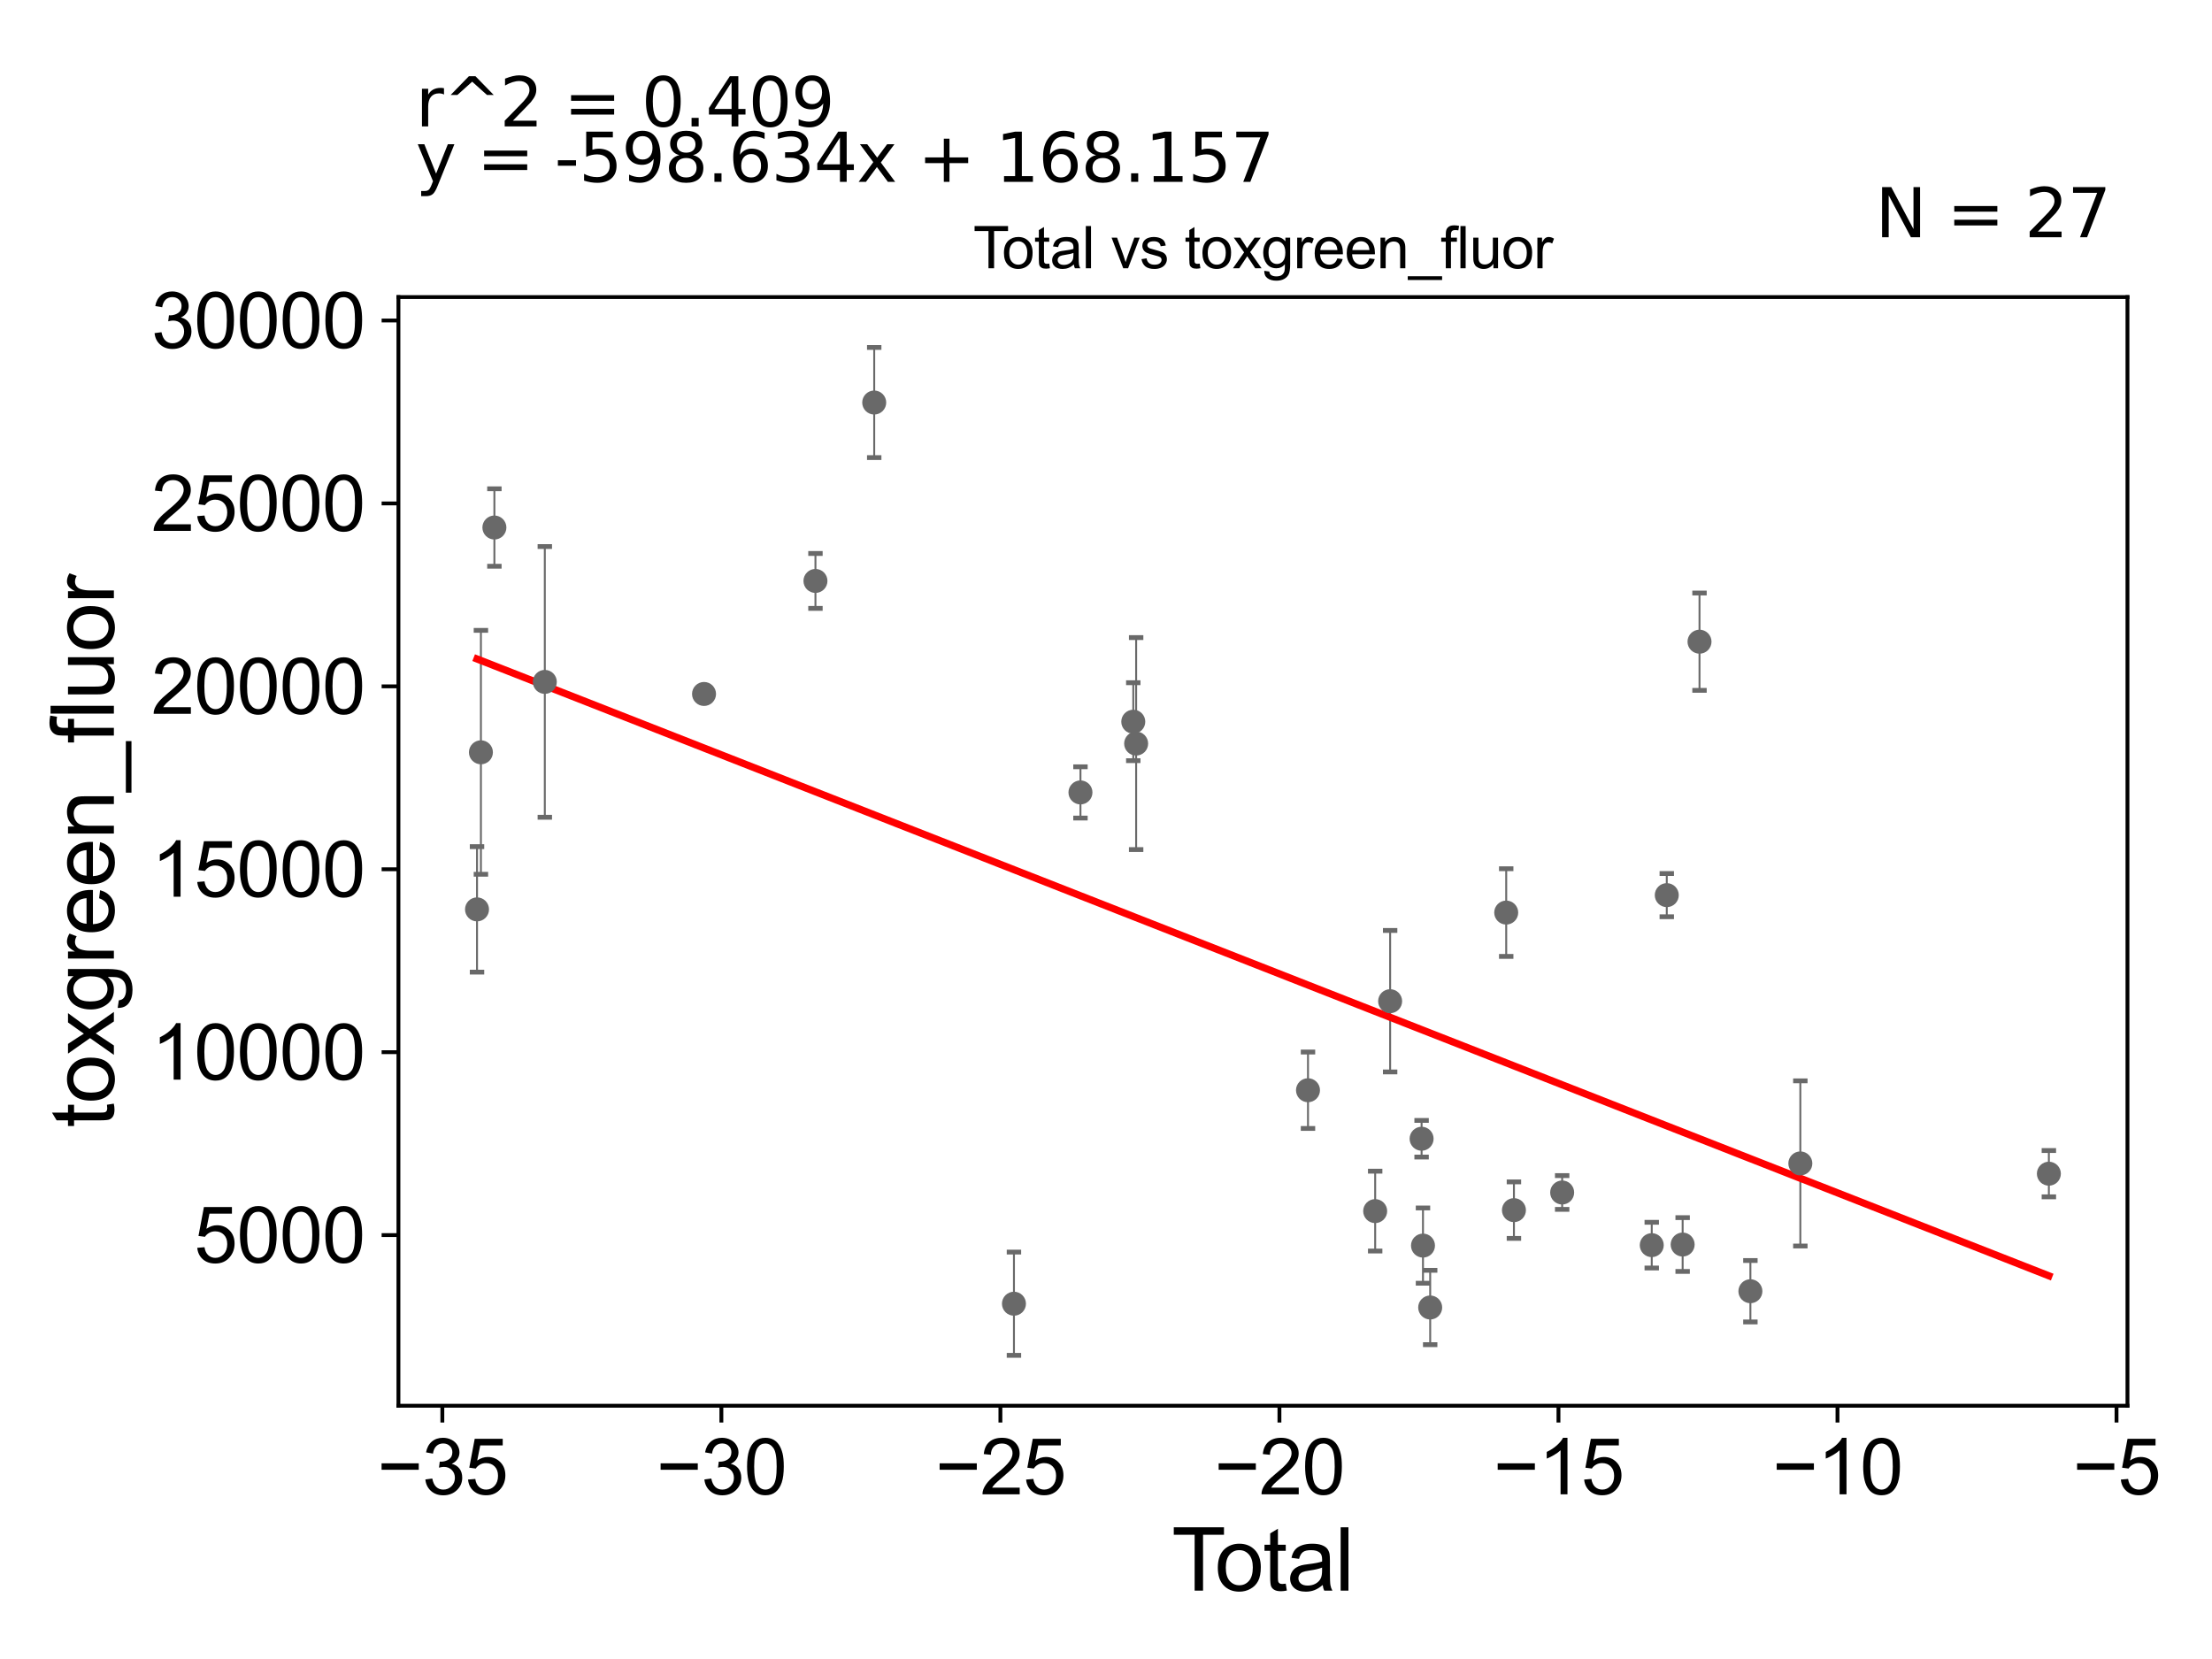 <?xml version="1.0" encoding="utf-8" standalone="no"?>
<!DOCTYPE svg PUBLIC "-//W3C//DTD SVG 1.1//EN"
  "http://www.w3.org/Graphics/SVG/1.1/DTD/svg11.dtd">
<svg xmlns:xlink="http://www.w3.org/1999/xlink" width="460.8pt" height="345.6pt" viewBox="0 0 460.8 345.6" xmlns="http://www.w3.org/2000/svg" version="1.1">
 <defs>
  <style type="text/css">*{stroke-linejoin: round; stroke-linecap: butt}</style>
 </defs>
 <g id="figure_1">
  <g id="patch_1">
   <path d="M 0 345.6 
L 460.8 345.6 
L 460.8 0 
L 0 0 
z
" style="fill: #ffffff"/>
  </g>
  <g id="axes_1">
   <g id="patch_2">
    <path d="M 83 292.84 
L 443.189 292.84 
L 443.189 61.886 
L 83 61.886 
z
" style="fill: #ffffff"/>
   </g>
   <g id="PathCollection_1">
    <defs>
     <path id="mbbb502f248" d="M 0 1.118 
C 0.297 1.118 0.581 1 0.791 0.791 
C 1 0.581 1.118 0.297 1.118 0 
C 1.118 -0.297 1 -0.581 0.791 -0.791 
C 0.581 -1 0.297 -1.118 0 -1.118 
C -0.297 -1.118 -0.581 -1 -0.791 -0.791 
C -1 -0.581 -1.118 -0.297 -1.118 0 
C -1.118 0.297 -1 0.581 -0.791 0.791 
C -0.581 1 -0.297 1.118 0 1.118 
z
" style="stroke: #696969"/>
    </defs>
    <g clip-path="url(#p0043f4b4d9)">
     <use xlink:href="#mbbb502f248" x="99.372" y="189.441" style="fill: #696969; stroke: #696969"/>
     <use xlink:href="#mbbb502f248" x="364.639" y="268.986" style="fill: #696969; stroke: #696969"/>
     <use xlink:href="#mbbb502f248" x="354.039" y="133.675" style="fill: #696969; stroke: #696969"/>
     <use xlink:href="#mbbb502f248" x="350.526" y="259.261" style="fill: #696969; stroke: #696969"/>
     <use xlink:href="#mbbb502f248" x="347.22" y="186.474" style="fill: #696969; stroke: #696969"/>
     <use xlink:href="#mbbb502f248" x="344.09" y="259.387" style="fill: #696969; stroke: #696969"/>
     <use xlink:href="#mbbb502f248" x="325.427" y="248.419" style="fill: #696969; stroke: #696969"/>
     <use xlink:href="#mbbb502f248" x="315.38" y="252.095" style="fill: #696969; stroke: #696969"/>
     <use xlink:href="#mbbb502f248" x="313.772" y="190.106" style="fill: #696969; stroke: #696969"/>
     <use xlink:href="#mbbb502f248" x="297.933" y="272.374" style="fill: #696969; stroke: #696969"/>
     <use xlink:href="#mbbb502f248" x="296.433" y="259.479" style="fill: #696969; stroke: #696969"/>
     <use xlink:href="#mbbb502f248" x="296.145" y="237.22" style="fill: #696969; stroke: #696969"/>
     <use xlink:href="#mbbb502f248" x="375.044" y="242.365" style="fill: #696969; stroke: #696969"/>
     <use xlink:href="#mbbb502f248" x="289.59" y="208.568" style="fill: #696969; stroke: #696969"/>
     <use xlink:href="#mbbb502f248" x="272.479" y="227.116" style="fill: #696969; stroke: #696969"/>
     <use xlink:href="#mbbb502f248" x="236.679" y="154.901" style="fill: #696969; stroke: #696969"/>
     <use xlink:href="#mbbb502f248" x="236.082" y="150.342" style="fill: #696969; stroke: #696969"/>
     <use xlink:href="#mbbb502f248" x="225.08" y="165.076" style="fill: #696969; stroke: #696969"/>
     <use xlink:href="#mbbb502f248" x="211.225" y="271.587" style="fill: #696969; stroke: #696969"/>
     <use xlink:href="#mbbb502f248" x="182.115" y="83.855" style="fill: #696969; stroke: #696969"/>
     <use xlink:href="#mbbb502f248" x="169.874" y="121.019" style="fill: #696969; stroke: #696969"/>
     <use xlink:href="#mbbb502f248" x="146.663" y="144.565" style="fill: #696969; stroke: #696969"/>
     <use xlink:href="#mbbb502f248" x="113.495" y="142.051" style="fill: #696969; stroke: #696969"/>
     <use xlink:href="#mbbb502f248" x="102.991" y="109.891" style="fill: #696969; stroke: #696969"/>
     <use xlink:href="#mbbb502f248" x="100.184" y="156.718" style="fill: #696969; stroke: #696969"/>
     <use xlink:href="#mbbb502f248" x="286.474" y="252.296" style="fill: #696969; stroke: #696969"/>
     <use xlink:href="#mbbb502f248" x="426.817" y="244.501" style="fill: #696969; stroke: #696969"/>
    </g>
   </g>
   <g id="matplotlib.axis_1">
    <g id="xtick_1">
     <g id="line2d_1">
      <defs>
       <path id="mc661859557" d="M 0 0 
L 0 3.5 
" style="stroke: #000000; stroke-width: 0.8"/>
      </defs>
      <g>
       <use xlink:href="#mc661859557" x="92.148" y="292.84" style="stroke: #000000; stroke-width: 0.8"/>
      </g>
     </g>
     <g id="text_1">
      <!-- −35 -->
      <g transform="translate(78.578 311.293)scale(0.16 -0.16)">
       <defs>
        <path id="ArialMT-2212" d="M 3381 1997 
L 356 1997 
L 356 2522 
L 3381 2522 
L 3381 1997 
z
" transform="scale(0.016)"/>
        <path id="ArialMT-33" d="M 269 1209 
L 831 1284 
Q 928 806 1161 595 
Q 1394 384 1728 384 
Q 2125 384 2398 659 
Q 2672 934 2672 1341 
Q 2672 1728 2419 1979 
Q 2166 2231 1775 2231 
Q 1616 2231 1378 2169 
L 1441 2663 
Q 1497 2656 1531 2656 
Q 1891 2656 2178 2843 
Q 2466 3031 2466 3422 
Q 2466 3731 2256 3934 
Q 2047 4138 1716 4138 
Q 1388 4138 1169 3931 
Q 950 3725 888 3313 
L 325 3413 
Q 428 3978 793 4289 
Q 1159 4600 1703 4600 
Q 2078 4600 2393 4439 
Q 2709 4278 2876 4000 
Q 3044 3722 3044 3409 
Q 3044 3113 2884 2869 
Q 2725 2625 2413 2481 
Q 2819 2388 3044 2092 
Q 3269 1797 3269 1353 
Q 3269 753 2831 336 
Q 2394 -81 1725 -81 
Q 1122 -81 723 278 
Q 325 638 269 1209 
z
" transform="scale(0.016)"/>
        <path id="ArialMT-35" d="M 266 1200 
L 856 1250 
Q 922 819 1161 601 
Q 1400 384 1738 384 
Q 2144 384 2425 690 
Q 2706 997 2706 1503 
Q 2706 1984 2436 2262 
Q 2166 2541 1728 2541 
Q 1456 2541 1237 2417 
Q 1019 2294 894 2097 
L 366 2166 
L 809 4519 
L 3088 4519 
L 3088 3981 
L 1259 3981 
L 1013 2750 
Q 1425 3038 1878 3038 
Q 2478 3038 2890 2622 
Q 3303 2206 3303 1553 
Q 3303 931 2941 478 
Q 2500 -78 1738 -78 
Q 1113 -78 717 272 
Q 322 622 266 1200 
z
" transform="scale(0.016)"/>
       </defs>
       <use xlink:href="#ArialMT-2212"/>
       <use xlink:href="#ArialMT-33" x="58.398"/>
       <use xlink:href="#ArialMT-35" x="114.014"/>
      </g>
     </g>
    </g>
    <g id="xtick_2">
     <g id="line2d_2">
      <g>
       <use xlink:href="#mc661859557" x="150.275" y="292.84" style="stroke: #000000; stroke-width: 0.8"/>
      </g>
     </g>
     <g id="text_2">
      <!-- −30 -->
      <g transform="translate(136.705 311.293)scale(0.16 -0.16)">
       <defs>
        <path id="ArialMT-30" d="M 266 2259 
Q 266 3072 433 3567 
Q 600 4063 929 4331 
Q 1259 4600 1759 4600 
Q 2128 4600 2406 4451 
Q 2684 4303 2865 4023 
Q 3047 3744 3150 3342 
Q 3253 2941 3253 2259 
Q 3253 1453 3087 958 
Q 2922 463 2592 192 
Q 2263 -78 1759 -78 
Q 1097 -78 719 397 
Q 266 969 266 2259 
z
M 844 2259 
Q 844 1131 1108 757 
Q 1372 384 1759 384 
Q 2147 384 2411 759 
Q 2675 1134 2675 2259 
Q 2675 3391 2411 3762 
Q 2147 4134 1753 4134 
Q 1366 4134 1134 3806 
Q 844 3388 844 2259 
z
" transform="scale(0.016)"/>
       </defs>
       <use xlink:href="#ArialMT-2212"/>
       <use xlink:href="#ArialMT-33" x="58.398"/>
       <use xlink:href="#ArialMT-30" x="114.014"/>
      </g>
     </g>
    </g>
    <g id="xtick_3">
     <g id="line2d_3">
      <g>
       <use xlink:href="#mc661859557" x="208.402" y="292.84" style="stroke: #000000; stroke-width: 0.8"/>
      </g>
     </g>
     <g id="text_3">
      <!-- −25 -->
      <g transform="translate(194.832 311.293)scale(0.16 -0.16)">
       <defs>
        <path id="ArialMT-32" d="M 3222 541 
L 3222 0 
L 194 0 
Q 188 203 259 391 
Q 375 700 629 1000 
Q 884 1300 1366 1694 
Q 2113 2306 2375 2664 
Q 2638 3022 2638 3341 
Q 2638 3675 2398 3904 
Q 2159 4134 1775 4134 
Q 1369 4134 1125 3890 
Q 881 3647 878 3216 
L 300 3275 
Q 359 3922 746 4261 
Q 1134 4600 1788 4600 
Q 2447 4600 2831 4234 
Q 3216 3869 3216 3328 
Q 3216 3053 3103 2787 
Q 2991 2522 2730 2228 
Q 2469 1934 1863 1422 
Q 1356 997 1212 845 
Q 1069 694 975 541 
L 3222 541 
z
" transform="scale(0.016)"/>
       </defs>
       <use xlink:href="#ArialMT-2212"/>
       <use xlink:href="#ArialMT-32" x="58.398"/>
       <use xlink:href="#ArialMT-35" x="114.014"/>
      </g>
     </g>
    </g>
    <g id="xtick_4">
     <g id="line2d_4">
      <g>
       <use xlink:href="#mc661859557" x="266.529" y="292.84" style="stroke: #000000; stroke-width: 0.8"/>
      </g>
     </g>
     <g id="text_4">
      <!-- −20 -->
      <g transform="translate(252.959 311.293)scale(0.16 -0.16)">
       <use xlink:href="#ArialMT-2212"/>
       <use xlink:href="#ArialMT-32" x="58.398"/>
       <use xlink:href="#ArialMT-30" x="114.014"/>
      </g>
     </g>
    </g>
    <g id="xtick_5">
     <g id="line2d_5">
      <g>
       <use xlink:href="#mc661859557" x="324.656" y="292.84" style="stroke: #000000; stroke-width: 0.8"/>
      </g>
     </g>
     <g id="text_5">
      <!-- −15 -->
      <g transform="translate(311.086 311.293)scale(0.16 -0.16)">
       <defs>
        <path id="ArialMT-31" d="M 2384 0 
L 1822 0 
L 1822 3584 
Q 1619 3391 1289 3197 
Q 959 3003 697 2906 
L 697 3450 
Q 1169 3672 1522 3987 
Q 1875 4303 2022 4600 
L 2384 4600 
L 2384 0 
z
" transform="scale(0.016)"/>
       </defs>
       <use xlink:href="#ArialMT-2212"/>
       <use xlink:href="#ArialMT-31" x="58.398"/>
       <use xlink:href="#ArialMT-35" x="114.014"/>
      </g>
     </g>
    </g>
    <g id="xtick_6">
     <g id="line2d_6">
      <g>
       <use xlink:href="#mc661859557" x="382.783" y="292.84" style="stroke: #000000; stroke-width: 0.8"/>
      </g>
     </g>
     <g id="text_6">
      <!-- −10 -->
      <g transform="translate(369.213 311.293)scale(0.16 -0.16)">
       <use xlink:href="#ArialMT-2212"/>
       <use xlink:href="#ArialMT-31" x="58.398"/>
       <use xlink:href="#ArialMT-30" x="114.014"/>
      </g>
     </g>
    </g>
    <g id="xtick_7">
     <g id="line2d_7">
      <g>
       <use xlink:href="#mc661859557" x="440.91" y="292.84" style="stroke: #000000; stroke-width: 0.8"/>
      </g>
     </g>
     <g id="text_7">
      <!-- −5 -->
      <g transform="translate(431.789 311.293)scale(0.16 -0.16)">
       <use xlink:href="#ArialMT-2212"/>
       <use xlink:href="#ArialMT-35" x="58.398"/>
      </g>
     </g>
    </g>
    <g id="text_8">
     <!-- Total -->
     <g transform="translate(244.089 331.357)scale(0.18 -0.18)">
      <defs>
       <path id="ArialMT-54" d="M 1659 0 
L 1659 4041 
L 150 4041 
L 150 4581 
L 3781 4581 
L 3781 4041 
L 2266 4041 
L 2266 0 
L 1659 0 
z
" transform="scale(0.016)"/>
       <path id="ArialMT-6f" d="M 213 1659 
Q 213 2581 725 3025 
Q 1153 3394 1769 3394 
Q 2453 3394 2887 2945 
Q 3322 2497 3322 1706 
Q 3322 1066 3130 698 
Q 2938 331 2570 128 
Q 2203 -75 1769 -75 
Q 1072 -75 642 372 
Q 213 819 213 1659 
z
M 791 1659 
Q 791 1022 1069 705 
Q 1347 388 1769 388 
Q 2188 388 2466 706 
Q 2744 1025 2744 1678 
Q 2744 2294 2464 2611 
Q 2184 2928 1769 2928 
Q 1347 2928 1069 2612 
Q 791 2297 791 1659 
z
" transform="scale(0.016)"/>
       <path id="ArialMT-74" d="M 1650 503 
L 1731 6 
Q 1494 -44 1306 -44 
Q 1000 -44 831 53 
Q 663 150 594 308 
Q 525 466 525 972 
L 525 2881 
L 113 2881 
L 113 3319 
L 525 3319 
L 525 4141 
L 1084 4478 
L 1084 3319 
L 1650 3319 
L 1650 2881 
L 1084 2881 
L 1084 941 
Q 1084 700 1114 631 
Q 1144 563 1211 522 
Q 1278 481 1403 481 
Q 1497 481 1650 503 
z
" transform="scale(0.016)"/>
       <path id="ArialMT-61" d="M 2588 409 
Q 2275 144 1986 34 
Q 1697 -75 1366 -75 
Q 819 -75 525 192 
Q 231 459 231 875 
Q 231 1119 342 1320 
Q 453 1522 633 1644 
Q 813 1766 1038 1828 
Q 1203 1872 1538 1913 
Q 2219 1994 2541 2106 
Q 2544 2222 2544 2253 
Q 2544 2597 2384 2738 
Q 2169 2928 1744 2928 
Q 1347 2928 1158 2789 
Q 969 2650 878 2297 
L 328 2372 
Q 403 2725 575 2942 
Q 747 3159 1072 3276 
Q 1397 3394 1825 3394 
Q 2250 3394 2515 3294 
Q 2781 3194 2906 3042 
Q 3031 2891 3081 2659 
Q 3109 2516 3109 2141 
L 3109 1391 
Q 3109 606 3145 398 
Q 3181 191 3288 0 
L 2700 0 
Q 2613 175 2588 409 
z
M 2541 1666 
Q 2234 1541 1622 1453 
Q 1275 1403 1131 1340 
Q 988 1278 909 1158 
Q 831 1038 831 891 
Q 831 666 1001 516 
Q 1172 366 1500 366 
Q 1825 366 2078 508 
Q 2331 650 2450 897 
Q 2541 1088 2541 1459 
L 2541 1666 
z
" transform="scale(0.016)"/>
       <path id="ArialMT-6c" d="M 409 0 
L 409 4581 
L 972 4581 
L 972 0 
L 409 0 
z
" transform="scale(0.016)"/>
      </defs>
      <use xlink:href="#ArialMT-54"/>
      <use xlink:href="#ArialMT-6f" x="49.959"/>
      <use xlink:href="#ArialMT-74" x="105.574"/>
      <use xlink:href="#ArialMT-61" x="133.357"/>
      <use xlink:href="#ArialMT-6c" x="188.973"/>
     </g>
    </g>
   </g>
   <g id="matplotlib.axis_2">
    <g id="ytick_1">
     <g id="line2d_8">
      <defs>
       <path id="mac71f8fcde" d="M 0 0 
L -3.5 0 
" style="stroke: #000000; stroke-width: 0.8"/>
      </defs>
      <g>
       <use xlink:href="#mac71f8fcde" x="83" y="257.291" style="stroke: #000000; stroke-width: 0.8"/>
      </g>
     </g>
     <g id="text_9">
      <!-- 5000 -->
      <g transform="translate(40.41 263.017)scale(0.16 -0.16)">
       <use xlink:href="#ArialMT-35"/>
       <use xlink:href="#ArialMT-30" x="55.615"/>
       <use xlink:href="#ArialMT-30" x="111.23"/>
       <use xlink:href="#ArialMT-30" x="166.846"/>
      </g>
     </g>
    </g>
    <g id="ytick_2">
     <g id="line2d_9">
      <g>
       <use xlink:href="#mac71f8fcde" x="83" y="219.186" style="stroke: #000000; stroke-width: 0.8"/>
      </g>
     </g>
     <g id="text_10">
      <!-- 10000 -->
      <g transform="translate(31.512 224.912)scale(0.16 -0.16)">
       <use xlink:href="#ArialMT-31"/>
       <use xlink:href="#ArialMT-30" x="55.615"/>
       <use xlink:href="#ArialMT-30" x="111.23"/>
       <use xlink:href="#ArialMT-30" x="166.846"/>
       <use xlink:href="#ArialMT-30" x="222.461"/>
      </g>
     </g>
    </g>
    <g id="ytick_3">
     <g id="line2d_10">
      <g>
       <use xlink:href="#mac71f8fcde" x="83" y="181.08" style="stroke: #000000; stroke-width: 0.8"/>
      </g>
     </g>
     <g id="text_11">
      <!-- 15000 -->
      <g transform="translate(31.512 186.807)scale(0.16 -0.16)">
       <use xlink:href="#ArialMT-31"/>
       <use xlink:href="#ArialMT-35" x="55.615"/>
       <use xlink:href="#ArialMT-30" x="111.23"/>
       <use xlink:href="#ArialMT-30" x="166.846"/>
       <use xlink:href="#ArialMT-30" x="222.461"/>
      </g>
     </g>
    </g>
    <g id="ytick_4">
     <g id="line2d_11">
      <g>
       <use xlink:href="#mac71f8fcde" x="83" y="142.975" style="stroke: #000000; stroke-width: 0.8"/>
      </g>
     </g>
     <g id="text_12">
      <!-- 20000 -->
      <g transform="translate(31.512 148.701)scale(0.16 -0.16)">
       <use xlink:href="#ArialMT-32"/>
       <use xlink:href="#ArialMT-30" x="55.615"/>
       <use xlink:href="#ArialMT-30" x="111.23"/>
       <use xlink:href="#ArialMT-30" x="166.846"/>
       <use xlink:href="#ArialMT-30" x="222.461"/>
      </g>
     </g>
    </g>
    <g id="ytick_5">
     <g id="line2d_12">
      <g>
       <use xlink:href="#mac71f8fcde" x="83" y="104.87" style="stroke: #000000; stroke-width: 0.8"/>
      </g>
     </g>
     <g id="text_13">
      <!-- 25000 -->
      <g transform="translate(31.512 110.596)scale(0.16 -0.16)">
       <use xlink:href="#ArialMT-32"/>
       <use xlink:href="#ArialMT-35" x="55.615"/>
       <use xlink:href="#ArialMT-30" x="111.23"/>
       <use xlink:href="#ArialMT-30" x="166.846"/>
       <use xlink:href="#ArialMT-30" x="222.461"/>
      </g>
     </g>
    </g>
    <g id="ytick_6">
     <g id="line2d_13">
      <g>
       <use xlink:href="#mac71f8fcde" x="83" y="66.765" style="stroke: #000000; stroke-width: 0.8"/>
      </g>
     </g>
     <g id="text_14">
      <!-- 30000 -->
      <g transform="translate(31.512 72.491)scale(0.16 -0.16)">
       <use xlink:href="#ArialMT-33"/>
       <use xlink:href="#ArialMT-30" x="55.615"/>
       <use xlink:href="#ArialMT-30" x="111.23"/>
       <use xlink:href="#ArialMT-30" x="166.846"/>
       <use xlink:href="#ArialMT-30" x="222.461"/>
      </g>
     </g>
    </g>
    <g id="text_15">
     <!-- toxgreen_fluor -->
     <g transform="translate(23.724 234.895)rotate(-90)scale(0.18 -0.18)">
      <defs>
       <path id="ArialMT-78" d="M 47 0 
L 1259 1725 
L 138 3319 
L 841 3319 
L 1350 2541 
Q 1494 2319 1581 2169 
Q 1719 2375 1834 2534 
L 2394 3319 
L 3066 3319 
L 1919 1756 
L 3153 0 
L 2463 0 
L 1781 1031 
L 1600 1309 
L 728 0 
L 47 0 
z
" transform="scale(0.016)"/>
       <path id="ArialMT-67" d="M 319 -275 
L 866 -356 
Q 900 -609 1056 -725 
Q 1266 -881 1628 -881 
Q 2019 -881 2231 -725 
Q 2444 -569 2519 -288 
Q 2563 -116 2559 434 
Q 2191 0 1641 0 
Q 956 0 581 494 
Q 206 988 206 1678 
Q 206 2153 378 2554 
Q 550 2956 876 3175 
Q 1203 3394 1644 3394 
Q 2231 3394 2613 2919 
L 2613 3319 
L 3131 3319 
L 3131 450 
Q 3131 -325 2973 -648 
Q 2816 -972 2473 -1159 
Q 2131 -1347 1631 -1347 
Q 1038 -1347 672 -1080 
Q 306 -813 319 -275 
z
M 784 1719 
Q 784 1066 1043 766 
Q 1303 466 1694 466 
Q 2081 466 2343 764 
Q 2606 1063 2606 1700 
Q 2606 2309 2336 2618 
Q 2066 2928 1684 2928 
Q 1309 2928 1046 2623 
Q 784 2319 784 1719 
z
" transform="scale(0.016)"/>
       <path id="ArialMT-72" d="M 416 0 
L 416 3319 
L 922 3319 
L 922 2816 
Q 1116 3169 1280 3281 
Q 1444 3394 1641 3394 
Q 1925 3394 2219 3213 
L 2025 2691 
Q 1819 2813 1613 2813 
Q 1428 2813 1281 2702 
Q 1134 2591 1072 2394 
Q 978 2094 978 1738 
L 978 0 
L 416 0 
z
" transform="scale(0.016)"/>
       <path id="ArialMT-65" d="M 2694 1069 
L 3275 997 
Q 3138 488 2766 206 
Q 2394 -75 1816 -75 
Q 1088 -75 661 373 
Q 234 822 234 1631 
Q 234 2469 665 2931 
Q 1097 3394 1784 3394 
Q 2450 3394 2872 2941 
Q 3294 2488 3294 1666 
Q 3294 1616 3291 1516 
L 816 1516 
Q 847 969 1125 678 
Q 1403 388 1819 388 
Q 2128 388 2347 550 
Q 2566 713 2694 1069 
z
M 847 1978 
L 2700 1978 
Q 2663 2397 2488 2606 
Q 2219 2931 1791 2931 
Q 1403 2931 1139 2672 
Q 875 2413 847 1978 
z
" transform="scale(0.016)"/>
       <path id="ArialMT-6e" d="M 422 0 
L 422 3319 
L 928 3319 
L 928 2847 
Q 1294 3394 1984 3394 
Q 2284 3394 2536 3286 
Q 2788 3178 2913 3003 
Q 3038 2828 3088 2588 
Q 3119 2431 3119 2041 
L 3119 0 
L 2556 0 
L 2556 2019 
Q 2556 2363 2490 2533 
Q 2425 2703 2258 2804 
Q 2091 2906 1866 2906 
Q 1506 2906 1245 2678 
Q 984 2450 984 1813 
L 984 0 
L 422 0 
z
" transform="scale(0.016)"/>
       <path id="ArialMT-5f" d="M -97 -1272 
L -97 -866 
L 3631 -866 
L 3631 -1272 
L -97 -1272 
z
" transform="scale(0.016)"/>
       <path id="ArialMT-66" d="M 556 0 
L 556 2881 
L 59 2881 
L 59 3319 
L 556 3319 
L 556 3672 
Q 556 4006 616 4169 
Q 697 4388 901 4523 
Q 1106 4659 1475 4659 
Q 1713 4659 2000 4603 
L 1916 4113 
Q 1741 4144 1584 4144 
Q 1328 4144 1222 4034 
Q 1116 3925 1116 3625 
L 1116 3319 
L 1763 3319 
L 1763 2881 
L 1116 2881 
L 1116 0 
L 556 0 
z
" transform="scale(0.016)"/>
       <path id="ArialMT-75" d="M 2597 0 
L 2597 488 
Q 2209 -75 1544 -75 
Q 1250 -75 995 37 
Q 741 150 617 320 
Q 494 491 444 738 
Q 409 903 409 1263 
L 409 3319 
L 972 3319 
L 972 1478 
Q 972 1038 1006 884 
Q 1059 663 1231 536 
Q 1403 409 1656 409 
Q 1909 409 2131 539 
Q 2353 669 2445 892 
Q 2538 1116 2538 1541 
L 2538 3319 
L 3100 3319 
L 3100 0 
L 2597 0 
z
" transform="scale(0.016)"/>
      </defs>
      <use xlink:href="#ArialMT-74"/>
      <use xlink:href="#ArialMT-6f" x="27.783"/>
      <use xlink:href="#ArialMT-78" x="83.398"/>
      <use xlink:href="#ArialMT-67" x="133.398"/>
      <use xlink:href="#ArialMT-72" x="189.014"/>
      <use xlink:href="#ArialMT-65" x="222.314"/>
      <use xlink:href="#ArialMT-65" x="277.93"/>
      <use xlink:href="#ArialMT-6e" x="333.545"/>
      <use xlink:href="#ArialMT-5f" x="389.16"/>
      <use xlink:href="#ArialMT-66" x="444.775"/>
      <use xlink:href="#ArialMT-6c" x="472.559"/>
      <use xlink:href="#ArialMT-75" x="494.775"/>
      <use xlink:href="#ArialMT-6f" x="550.391"/>
      <use xlink:href="#ArialMT-72" x="606.006"/>
     </g>
    </g>
   </g>
   <g id="LineCollection_1">
    <path d="M 99.372 202.511 
L 99.372 176.371 
" clip-path="url(#p0043f4b4d9)" style="fill: none; stroke: #696969; stroke-width: 0.4"/>
    <path d="M 364.639 275.386 
L 364.639 262.586 
" clip-path="url(#p0043f4b4d9)" style="fill: none; stroke: #696969; stroke-width: 0.4"/>
    <path d="M 354.039 143.816 
L 354.039 123.534 
" clip-path="url(#p0043f4b4d9)" style="fill: none; stroke: #696969; stroke-width: 0.4"/>
    <path d="M 350.526 264.866 
L 350.526 253.656 
" clip-path="url(#p0043f4b4d9)" style="fill: none; stroke: #696969; stroke-width: 0.4"/>
    <path d="M 347.22 190.973 
L 347.22 181.975 
" clip-path="url(#p0043f4b4d9)" style="fill: none; stroke: #696969; stroke-width: 0.4"/>
    <path d="M 344.09 264.148 
L 344.09 254.626 
" clip-path="url(#p0043f4b4d9)" style="fill: none; stroke: #696969; stroke-width: 0.4"/>
    <path d="M 325.427 251.939 
L 325.427 244.899 
" clip-path="url(#p0043f4b4d9)" style="fill: none; stroke: #696969; stroke-width: 0.4"/>
    <path d="M 315.38 257.981 
L 315.38 246.209 
" clip-path="url(#p0043f4b4d9)" style="fill: none; stroke: #696969; stroke-width: 0.4"/>
    <path d="M 313.772 199.239 
L 313.772 180.974 
" clip-path="url(#p0043f4b4d9)" style="fill: none; stroke: #696969; stroke-width: 0.4"/>
    <path d="M 297.933 280.118 
L 297.933 264.63 
" clip-path="url(#p0043f4b4d9)" style="fill: none; stroke: #696969; stroke-width: 0.4"/>
    <path d="M 296.433 267.32 
L 296.433 251.638 
" clip-path="url(#p0043f4b4d9)" style="fill: none; stroke: #696969; stroke-width: 0.4"/>
    <path d="M 296.145 241.037 
L 296.145 233.404 
" clip-path="url(#p0043f4b4d9)" style="fill: none; stroke: #696969; stroke-width: 0.4"/>
    <path d="M 375.044 259.566 
L 375.044 225.163 
" clip-path="url(#p0043f4b4d9)" style="fill: none; stroke: #696969; stroke-width: 0.4"/>
    <path d="M 289.59 223.305 
L 289.59 193.832 
" clip-path="url(#p0043f4b4d9)" style="fill: none; stroke: #696969; stroke-width: 0.4"/>
    <path d="M 272.479 235.074 
L 272.479 219.158 
" clip-path="url(#p0043f4b4d9)" style="fill: none; stroke: #696969; stroke-width: 0.4"/>
    <path d="M 236.679 176.983 
L 236.679 132.819 
" clip-path="url(#p0043f4b4d9)" style="fill: none; stroke: #696969; stroke-width: 0.4"/>
    <path d="M 236.082 158.463 
L 236.082 142.221 
" clip-path="url(#p0043f4b4d9)" style="fill: none; stroke: #696969; stroke-width: 0.4"/>
    <path d="M 225.08 170.414 
L 225.08 159.737 
" clip-path="url(#p0043f4b4d9)" style="fill: none; stroke: #696969; stroke-width: 0.4"/>
    <path d="M 211.225 282.342 
L 211.225 260.833 
" clip-path="url(#p0043f4b4d9)" style="fill: none; stroke: #696969; stroke-width: 0.4"/>
    <path d="M 182.115 95.327 
L 182.115 72.384 
" clip-path="url(#p0043f4b4d9)" style="fill: none; stroke: #696969; stroke-width: 0.4"/>
    <path d="M 169.874 126.737 
L 169.874 115.3 
" clip-path="url(#p0043f4b4d9)" style="fill: none; stroke: #696969; stroke-width: 0.4"/>
    <path d="M 146.663 145.085 
L 146.663 144.044 
" clip-path="url(#p0043f4b4d9)" style="fill: none; stroke: #696969; stroke-width: 0.4"/>
    <path d="M 113.495 170.25 
L 113.495 113.851 
" clip-path="url(#p0043f4b4d9)" style="fill: none; stroke: #696969; stroke-width: 0.4"/>
    <path d="M 102.991 117.959 
L 102.991 101.823 
" clip-path="url(#p0043f4b4d9)" style="fill: none; stroke: #696969; stroke-width: 0.4"/>
    <path d="M 100.184 182.123 
L 100.184 131.313 
" clip-path="url(#p0043f4b4d9)" style="fill: none; stroke: #696969; stroke-width: 0.4"/>
    <path d="M 286.474 260.611 
L 286.474 243.98 
" clip-path="url(#p0043f4b4d9)" style="fill: none; stroke: #696969; stroke-width: 0.4"/>
    <path d="M 426.817 249.323 
L 426.817 239.679 
" clip-path="url(#p0043f4b4d9)" style="fill: none; stroke: #696969; stroke-width: 0.4"/>
   </g>
   <g id="line2d_14">
    <defs>
     <path id="mf32f5ebf5d" d="M 1.5 0 
L -1.5 -0 
" style="stroke: #696969"/>
    </defs>
    <g clip-path="url(#p0043f4b4d9)">
     <use xlink:href="#mf32f5ebf5d" x="99.372" y="202.511" style="fill: #696969; stroke: #696969"/>
     <use xlink:href="#mf32f5ebf5d" x="364.639" y="275.386" style="fill: #696969; stroke: #696969"/>
     <use xlink:href="#mf32f5ebf5d" x="354.039" y="143.816" style="fill: #696969; stroke: #696969"/>
     <use xlink:href="#mf32f5ebf5d" x="350.526" y="264.866" style="fill: #696969; stroke: #696969"/>
     <use xlink:href="#mf32f5ebf5d" x="347.22" y="190.973" style="fill: #696969; stroke: #696969"/>
     <use xlink:href="#mf32f5ebf5d" x="344.09" y="264.148" style="fill: #696969; stroke: #696969"/>
     <use xlink:href="#mf32f5ebf5d" x="325.427" y="251.939" style="fill: #696969; stroke: #696969"/>
     <use xlink:href="#mf32f5ebf5d" x="315.38" y="257.981" style="fill: #696969; stroke: #696969"/>
     <use xlink:href="#mf32f5ebf5d" x="313.772" y="199.239" style="fill: #696969; stroke: #696969"/>
     <use xlink:href="#mf32f5ebf5d" x="297.933" y="280.118" style="fill: #696969; stroke: #696969"/>
     <use xlink:href="#mf32f5ebf5d" x="296.433" y="267.32" style="fill: #696969; stroke: #696969"/>
     <use xlink:href="#mf32f5ebf5d" x="296.145" y="241.037" style="fill: #696969; stroke: #696969"/>
     <use xlink:href="#mf32f5ebf5d" x="375.044" y="259.566" style="fill: #696969; stroke: #696969"/>
     <use xlink:href="#mf32f5ebf5d" x="289.59" y="223.305" style="fill: #696969; stroke: #696969"/>
     <use xlink:href="#mf32f5ebf5d" x="272.479" y="235.074" style="fill: #696969; stroke: #696969"/>
     <use xlink:href="#mf32f5ebf5d" x="236.679" y="176.983" style="fill: #696969; stroke: #696969"/>
     <use xlink:href="#mf32f5ebf5d" x="236.082" y="158.463" style="fill: #696969; stroke: #696969"/>
     <use xlink:href="#mf32f5ebf5d" x="225.08" y="170.414" style="fill: #696969; stroke: #696969"/>
     <use xlink:href="#mf32f5ebf5d" x="211.225" y="282.342" style="fill: #696969; stroke: #696969"/>
     <use xlink:href="#mf32f5ebf5d" x="182.115" y="95.327" style="fill: #696969; stroke: #696969"/>
     <use xlink:href="#mf32f5ebf5d" x="169.874" y="126.737" style="fill: #696969; stroke: #696969"/>
     <use xlink:href="#mf32f5ebf5d" x="146.663" y="145.085" style="fill: #696969; stroke: #696969"/>
     <use xlink:href="#mf32f5ebf5d" x="113.495" y="170.25" style="fill: #696969; stroke: #696969"/>
     <use xlink:href="#mf32f5ebf5d" x="102.991" y="117.959" style="fill: #696969; stroke: #696969"/>
     <use xlink:href="#mf32f5ebf5d" x="100.184" y="182.123" style="fill: #696969; stroke: #696969"/>
     <use xlink:href="#mf32f5ebf5d" x="286.474" y="260.611" style="fill: #696969; stroke: #696969"/>
     <use xlink:href="#mf32f5ebf5d" x="426.817" y="249.323" style="fill: #696969; stroke: #696969"/>
    </g>
   </g>
   <g id="line2d_15">
    <g clip-path="url(#p0043f4b4d9)">
     <use xlink:href="#mf32f5ebf5d" x="99.372" y="176.371" style="fill: #696969; stroke: #696969"/>
     <use xlink:href="#mf32f5ebf5d" x="364.639" y="262.586" style="fill: #696969; stroke: #696969"/>
     <use xlink:href="#mf32f5ebf5d" x="354.039" y="123.534" style="fill: #696969; stroke: #696969"/>
     <use xlink:href="#mf32f5ebf5d" x="350.526" y="253.656" style="fill: #696969; stroke: #696969"/>
     <use xlink:href="#mf32f5ebf5d" x="347.22" y="181.975" style="fill: #696969; stroke: #696969"/>
     <use xlink:href="#mf32f5ebf5d" x="344.09" y="254.626" style="fill: #696969; stroke: #696969"/>
     <use xlink:href="#mf32f5ebf5d" x="325.427" y="244.899" style="fill: #696969; stroke: #696969"/>
     <use xlink:href="#mf32f5ebf5d" x="315.38" y="246.209" style="fill: #696969; stroke: #696969"/>
     <use xlink:href="#mf32f5ebf5d" x="313.772" y="180.974" style="fill: #696969; stroke: #696969"/>
     <use xlink:href="#mf32f5ebf5d" x="297.933" y="264.63" style="fill: #696969; stroke: #696969"/>
     <use xlink:href="#mf32f5ebf5d" x="296.433" y="251.638" style="fill: #696969; stroke: #696969"/>
     <use xlink:href="#mf32f5ebf5d" x="296.145" y="233.404" style="fill: #696969; stroke: #696969"/>
     <use xlink:href="#mf32f5ebf5d" x="375.044" y="225.163" style="fill: #696969; stroke: #696969"/>
     <use xlink:href="#mf32f5ebf5d" x="289.59" y="193.832" style="fill: #696969; stroke: #696969"/>
     <use xlink:href="#mf32f5ebf5d" x="272.479" y="219.158" style="fill: #696969; stroke: #696969"/>
     <use xlink:href="#mf32f5ebf5d" x="236.679" y="132.819" style="fill: #696969; stroke: #696969"/>
     <use xlink:href="#mf32f5ebf5d" x="236.082" y="142.221" style="fill: #696969; stroke: #696969"/>
     <use xlink:href="#mf32f5ebf5d" x="225.08" y="159.737" style="fill: #696969; stroke: #696969"/>
     <use xlink:href="#mf32f5ebf5d" x="211.225" y="260.833" style="fill: #696969; stroke: #696969"/>
     <use xlink:href="#mf32f5ebf5d" x="182.115" y="72.384" style="fill: #696969; stroke: #696969"/>
     <use xlink:href="#mf32f5ebf5d" x="169.874" y="115.3" style="fill: #696969; stroke: #696969"/>
     <use xlink:href="#mf32f5ebf5d" x="146.663" y="144.044" style="fill: #696969; stroke: #696969"/>
     <use xlink:href="#mf32f5ebf5d" x="113.495" y="113.851" style="fill: #696969; stroke: #696969"/>
     <use xlink:href="#mf32f5ebf5d" x="102.991" y="101.823" style="fill: #696969; stroke: #696969"/>
     <use xlink:href="#mf32f5ebf5d" x="100.184" y="131.313" style="fill: #696969; stroke: #696969"/>
     <use xlink:href="#mf32f5ebf5d" x="286.474" y="243.98" style="fill: #696969; stroke: #696969"/>
     <use xlink:href="#mf32f5ebf5d" x="426.817" y="239.679" style="fill: #696969; stroke: #696969"/>
    </g>
   </g>
   <g id="line2d_16">
    <path d="M 99.372 137.272 
L 364.639 241.372 
L 354.039 237.212 
L 350.526 235.833 
L 347.22 234.536 
L 344.09 233.308 
L 325.427 225.984 
L 315.38 222.041 
L 313.772 221.41 
L 297.933 215.194 
L 296.433 214.605 
L 296.145 214.492 
L 375.044 245.455 
L 289.59 211.92 
L 272.479 205.205 
L 236.679 191.156 
L 236.082 190.922 
L 225.08 186.604 
L 211.225 181.167 
L 182.115 169.743 
L 169.874 164.939 
L 146.663 155.831 
L 113.495 142.814 
L 102.991 138.692 
L 100.184 137.59 
L 286.474 210.697 
L 426.817 265.773 
" clip-path="url(#p0043f4b4d9)" style="fill: none; stroke: #ff0000; stroke-width: 1.5; stroke-linecap: square"/>
   </g>
   <g id="line2d_17">
    <defs>
     <path id="me21205ec3c" d="M 0 2 
C 0.53 2 1.039 1.789 1.414 1.414 
C 1.789 1.039 2 0.53 2 0 
C 2 -0.53 1.789 -1.039 1.414 -1.414 
C 1.039 -1.789 0.53 -2 0 -2 
C -0.53 -2 -1.039 -1.789 -1.414 -1.414 
C -1.789 -1.039 -2 -0.53 -2 0 
C -2 0.53 -1.789 1.039 -1.414 1.414 
C -1.039 1.789 -0.53 2 0 2 
z
" style="stroke: #696969"/>
    </defs>
    <g clip-path="url(#p0043f4b4d9)">
     <use xlink:href="#me21205ec3c" x="99.372" y="189.441" style="fill: #696969; stroke: #696969"/>
     <use xlink:href="#me21205ec3c" x="364.639" y="268.986" style="fill: #696969; stroke: #696969"/>
     <use xlink:href="#me21205ec3c" x="354.039" y="133.675" style="fill: #696969; stroke: #696969"/>
     <use xlink:href="#me21205ec3c" x="350.526" y="259.261" style="fill: #696969; stroke: #696969"/>
     <use xlink:href="#me21205ec3c" x="347.22" y="186.474" style="fill: #696969; stroke: #696969"/>
     <use xlink:href="#me21205ec3c" x="344.09" y="259.387" style="fill: #696969; stroke: #696969"/>
     <use xlink:href="#me21205ec3c" x="325.427" y="248.419" style="fill: #696969; stroke: #696969"/>
     <use xlink:href="#me21205ec3c" x="315.38" y="252.095" style="fill: #696969; stroke: #696969"/>
     <use xlink:href="#me21205ec3c" x="313.772" y="190.106" style="fill: #696969; stroke: #696969"/>
     <use xlink:href="#me21205ec3c" x="297.933" y="272.374" style="fill: #696969; stroke: #696969"/>
     <use xlink:href="#me21205ec3c" x="296.433" y="259.479" style="fill: #696969; stroke: #696969"/>
     <use xlink:href="#me21205ec3c" x="296.145" y="237.22" style="fill: #696969; stroke: #696969"/>
     <use xlink:href="#me21205ec3c" x="375.044" y="242.365" style="fill: #696969; stroke: #696969"/>
     <use xlink:href="#me21205ec3c" x="289.59" y="208.568" style="fill: #696969; stroke: #696969"/>
     <use xlink:href="#me21205ec3c" x="272.479" y="227.116" style="fill: #696969; stroke: #696969"/>
     <use xlink:href="#me21205ec3c" x="236.679" y="154.901" style="fill: #696969; stroke: #696969"/>
     <use xlink:href="#me21205ec3c" x="236.082" y="150.342" style="fill: #696969; stroke: #696969"/>
     <use xlink:href="#me21205ec3c" x="225.08" y="165.076" style="fill: #696969; stroke: #696969"/>
     <use xlink:href="#me21205ec3c" x="211.225" y="271.587" style="fill: #696969; stroke: #696969"/>
     <use xlink:href="#me21205ec3c" x="182.115" y="83.855" style="fill: #696969; stroke: #696969"/>
     <use xlink:href="#me21205ec3c" x="169.874" y="121.019" style="fill: #696969; stroke: #696969"/>
     <use xlink:href="#me21205ec3c" x="146.663" y="144.565" style="fill: #696969; stroke: #696969"/>
     <use xlink:href="#me21205ec3c" x="113.495" y="142.051" style="fill: #696969; stroke: #696969"/>
     <use xlink:href="#me21205ec3c" x="102.991" y="109.891" style="fill: #696969; stroke: #696969"/>
     <use xlink:href="#me21205ec3c" x="100.184" y="156.718" style="fill: #696969; stroke: #696969"/>
     <use xlink:href="#me21205ec3c" x="286.474" y="252.296" style="fill: #696969; stroke: #696969"/>
     <use xlink:href="#me21205ec3c" x="426.817" y="244.501" style="fill: #696969; stroke: #696969"/>
    </g>
   </g>
   <g id="patch_3">
    <path d="M 83 292.84 
L 83 61.886 
" style="fill: none; stroke: #000000; stroke-width: 0.8; stroke-linejoin: miter; stroke-linecap: square"/>
   </g>
   <g id="patch_4">
    <path d="M 443.189 292.84 
L 443.189 61.886 
" style="fill: none; stroke: #000000; stroke-width: 0.8; stroke-linejoin: miter; stroke-linecap: square"/>
   </g>
   <g id="patch_5">
    <path d="M 83 292.84 
L 443.189 292.84 
" style="fill: none; stroke: #000000; stroke-width: 0.8; stroke-linejoin: miter; stroke-linecap: square"/>
   </g>
   <g id="patch_6">
    <path d="M 83 61.886 
L 443.189 61.886 
" style="fill: none; stroke: #000000; stroke-width: 0.8; stroke-linejoin: miter; stroke-linecap: square"/>
   </g>
   <g id="text_16">
    <!-- N = 27 -->
    <g transform="translate(390.668 49.428)scale(0.14 -0.14)">
     <defs>
      <path id="DejaVuSans-4e" d="M 628 4666 
L 1478 4666 
L 3547 763 
L 3547 4666 
L 4159 4666 
L 4159 0 
L 3309 0 
L 1241 3903 
L 1241 0 
L 628 0 
L 628 4666 
z
" transform="scale(0.016)"/>
      <path id="DejaVuSans-20" transform="scale(0.016)"/>
      <path id="DejaVuSans-3d" d="M 678 2906 
L 4684 2906 
L 4684 2381 
L 678 2381 
L 678 2906 
z
M 678 1631 
L 4684 1631 
L 4684 1100 
L 678 1100 
L 678 1631 
z
" transform="scale(0.016)"/>
      <path id="DejaVuSans-32" d="M 1228 531 
L 3431 531 
L 3431 0 
L 469 0 
L 469 531 
Q 828 903 1448 1529 
Q 2069 2156 2228 2338 
Q 2531 2678 2651 2914 
Q 2772 3150 2772 3378 
Q 2772 3750 2511 3984 
Q 2250 4219 1831 4219 
Q 1534 4219 1204 4116 
Q 875 4013 500 3803 
L 500 4441 
Q 881 4594 1212 4672 
Q 1544 4750 1819 4750 
Q 2544 4750 2975 4387 
Q 3406 4025 3406 3419 
Q 3406 3131 3298 2873 
Q 3191 2616 2906 2266 
Q 2828 2175 2409 1742 
Q 1991 1309 1228 531 
z
" transform="scale(0.016)"/>
      <path id="DejaVuSans-37" d="M 525 4666 
L 3525 4666 
L 3525 4397 
L 1831 0 
L 1172 0 
L 2766 4134 
L 525 4134 
L 525 4666 
z
" transform="scale(0.016)"/>
     </defs>
     <use xlink:href="#DejaVuSans-4e"/>
     <use xlink:href="#DejaVuSans-20" x="74.805"/>
     <use xlink:href="#DejaVuSans-3d" x="106.592"/>
     <use xlink:href="#DejaVuSans-20" x="190.381"/>
     <use xlink:href="#DejaVuSans-32" x="222.168"/>
     <use xlink:href="#DejaVuSans-37" x="285.791"/>
    </g>
   </g>
   <g id="text_17">
    <!-- r^2 = 0.409 -->
    <g transform="translate(86.602 26.333)scale(0.14 -0.14)">
     <defs>
      <path id="DejaVuSans-72" d="M 2631 2963 
Q 2534 3019 2420 3045 
Q 2306 3072 2169 3072 
Q 1681 3072 1420 2755 
Q 1159 2438 1159 1844 
L 1159 0 
L 581 0 
L 581 3500 
L 1159 3500 
L 1159 2956 
Q 1341 3275 1631 3429 
Q 1922 3584 2338 3584 
Q 2397 3584 2469 3576 
Q 2541 3569 2628 3553 
L 2631 2963 
z
" transform="scale(0.016)"/>
      <path id="DejaVuSans-5e" d="M 2988 4666 
L 4684 2925 
L 4056 2925 
L 2681 4159 
L 1306 2925 
L 678 2925 
L 2375 4666 
L 2988 4666 
z
" transform="scale(0.016)"/>
      <path id="DejaVuSans-30" d="M 2034 4250 
Q 1547 4250 1301 3770 
Q 1056 3291 1056 2328 
Q 1056 1369 1301 889 
Q 1547 409 2034 409 
Q 2525 409 2770 889 
Q 3016 1369 3016 2328 
Q 3016 3291 2770 3770 
Q 2525 4250 2034 4250 
z
M 2034 4750 
Q 2819 4750 3233 4129 
Q 3647 3509 3647 2328 
Q 3647 1150 3233 529 
Q 2819 -91 2034 -91 
Q 1250 -91 836 529 
Q 422 1150 422 2328 
Q 422 3509 836 4129 
Q 1250 4750 2034 4750 
z
" transform="scale(0.016)"/>
      <path id="DejaVuSans-2e" d="M 684 794 
L 1344 794 
L 1344 0 
L 684 0 
L 684 794 
z
" transform="scale(0.016)"/>
      <path id="DejaVuSans-34" d="M 2419 4116 
L 825 1625 
L 2419 1625 
L 2419 4116 
z
M 2253 4666 
L 3047 4666 
L 3047 1625 
L 3713 1625 
L 3713 1100 
L 3047 1100 
L 3047 0 
L 2419 0 
L 2419 1100 
L 313 1100 
L 313 1709 
L 2253 4666 
z
" transform="scale(0.016)"/>
      <path id="DejaVuSans-39" d="M 703 97 
L 703 672 
Q 941 559 1184 500 
Q 1428 441 1663 441 
Q 2288 441 2617 861 
Q 2947 1281 2994 2138 
Q 2813 1869 2534 1725 
Q 2256 1581 1919 1581 
Q 1219 1581 811 2004 
Q 403 2428 403 3163 
Q 403 3881 828 4315 
Q 1253 4750 1959 4750 
Q 2769 4750 3195 4129 
Q 3622 3509 3622 2328 
Q 3622 1225 3098 567 
Q 2575 -91 1691 -91 
Q 1453 -91 1209 -44 
Q 966 3 703 97 
z
M 1959 2075 
Q 2384 2075 2632 2365 
Q 2881 2656 2881 3163 
Q 2881 3666 2632 3958 
Q 2384 4250 1959 4250 
Q 1534 4250 1286 3958 
Q 1038 3666 1038 3163 
Q 1038 2656 1286 2365 
Q 1534 2075 1959 2075 
z
" transform="scale(0.016)"/>
     </defs>
     <use xlink:href="#DejaVuSans-72"/>
     <use xlink:href="#DejaVuSans-5e" x="41.113"/>
     <use xlink:href="#DejaVuSans-32" x="124.902"/>
     <use xlink:href="#DejaVuSans-20" x="188.525"/>
     <use xlink:href="#DejaVuSans-3d" x="220.312"/>
     <use xlink:href="#DejaVuSans-20" x="304.102"/>
     <use xlink:href="#DejaVuSans-30" x="335.889"/>
     <use xlink:href="#DejaVuSans-2e" x="399.512"/>
     <use xlink:href="#DejaVuSans-34" x="431.299"/>
     <use xlink:href="#DejaVuSans-30" x="494.922"/>
     <use xlink:href="#DejaVuSans-39" x="558.545"/>
    </g>
   </g>
   <g id="text_18">
    <!-- y = -598.634x + 168.157 -->
    <g transform="translate(86.602 37.88)scale(0.14 -0.14)">
     <defs>
      <path id="DejaVuSans-79" d="M 2059 -325 
Q 1816 -950 1584 -1140 
Q 1353 -1331 966 -1331 
L 506 -1331 
L 506 -850 
L 844 -850 
Q 1081 -850 1212 -737 
Q 1344 -625 1503 -206 
L 1606 56 
L 191 3500 
L 800 3500 
L 1894 763 
L 2988 3500 
L 3597 3500 
L 2059 -325 
z
" transform="scale(0.016)"/>
      <path id="DejaVuSans-2d" d="M 313 2009 
L 1997 2009 
L 1997 1497 
L 313 1497 
L 313 2009 
z
" transform="scale(0.016)"/>
      <path id="DejaVuSans-35" d="M 691 4666 
L 3169 4666 
L 3169 4134 
L 1269 4134 
L 1269 2991 
Q 1406 3038 1543 3061 
Q 1681 3084 1819 3084 
Q 2600 3084 3056 2656 
Q 3513 2228 3513 1497 
Q 3513 744 3044 326 
Q 2575 -91 1722 -91 
Q 1428 -91 1123 -41 
Q 819 9 494 109 
L 494 744 
Q 775 591 1075 516 
Q 1375 441 1709 441 
Q 2250 441 2565 725 
Q 2881 1009 2881 1497 
Q 2881 1984 2565 2268 
Q 2250 2553 1709 2553 
Q 1456 2553 1204 2497 
Q 953 2441 691 2322 
L 691 4666 
z
" transform="scale(0.016)"/>
      <path id="DejaVuSans-38" d="M 2034 2216 
Q 1584 2216 1326 1975 
Q 1069 1734 1069 1313 
Q 1069 891 1326 650 
Q 1584 409 2034 409 
Q 2484 409 2743 651 
Q 3003 894 3003 1313 
Q 3003 1734 2745 1975 
Q 2488 2216 2034 2216 
z
M 1403 2484 
Q 997 2584 770 2862 
Q 544 3141 544 3541 
Q 544 4100 942 4425 
Q 1341 4750 2034 4750 
Q 2731 4750 3128 4425 
Q 3525 4100 3525 3541 
Q 3525 3141 3298 2862 
Q 3072 2584 2669 2484 
Q 3125 2378 3379 2068 
Q 3634 1759 3634 1313 
Q 3634 634 3220 271 
Q 2806 -91 2034 -91 
Q 1263 -91 848 271 
Q 434 634 434 1313 
Q 434 1759 690 2068 
Q 947 2378 1403 2484 
z
M 1172 3481 
Q 1172 3119 1398 2916 
Q 1625 2713 2034 2713 
Q 2441 2713 2670 2916 
Q 2900 3119 2900 3481 
Q 2900 3844 2670 4047 
Q 2441 4250 2034 4250 
Q 1625 4250 1398 4047 
Q 1172 3844 1172 3481 
z
" transform="scale(0.016)"/>
      <path id="DejaVuSans-36" d="M 2113 2584 
Q 1688 2584 1439 2293 
Q 1191 2003 1191 1497 
Q 1191 994 1439 701 
Q 1688 409 2113 409 
Q 2538 409 2786 701 
Q 3034 994 3034 1497 
Q 3034 2003 2786 2293 
Q 2538 2584 2113 2584 
z
M 3366 4563 
L 3366 3988 
Q 3128 4100 2886 4159 
Q 2644 4219 2406 4219 
Q 1781 4219 1451 3797 
Q 1122 3375 1075 2522 
Q 1259 2794 1537 2939 
Q 1816 3084 2150 3084 
Q 2853 3084 3261 2657 
Q 3669 2231 3669 1497 
Q 3669 778 3244 343 
Q 2819 -91 2113 -91 
Q 1303 -91 875 529 
Q 447 1150 447 2328 
Q 447 3434 972 4092 
Q 1497 4750 2381 4750 
Q 2619 4750 2861 4703 
Q 3103 4656 3366 4563 
z
" transform="scale(0.016)"/>
      <path id="DejaVuSans-33" d="M 2597 2516 
Q 3050 2419 3304 2112 
Q 3559 1806 3559 1356 
Q 3559 666 3084 287 
Q 2609 -91 1734 -91 
Q 1441 -91 1130 -33 
Q 819 25 488 141 
L 488 750 
Q 750 597 1062 519 
Q 1375 441 1716 441 
Q 2309 441 2620 675 
Q 2931 909 2931 1356 
Q 2931 1769 2642 2001 
Q 2353 2234 1838 2234 
L 1294 2234 
L 1294 2753 
L 1863 2753 
Q 2328 2753 2575 2939 
Q 2822 3125 2822 3475 
Q 2822 3834 2567 4026 
Q 2313 4219 1838 4219 
Q 1578 4219 1281 4162 
Q 984 4106 628 3988 
L 628 4550 
Q 988 4650 1302 4700 
Q 1616 4750 1894 4750 
Q 2613 4750 3031 4423 
Q 3450 4097 3450 3541 
Q 3450 3153 3228 2886 
Q 3006 2619 2597 2516 
z
" transform="scale(0.016)"/>
      <path id="DejaVuSans-78" d="M 3513 3500 
L 2247 1797 
L 3578 0 
L 2900 0 
L 1881 1375 
L 863 0 
L 184 0 
L 1544 1831 
L 300 3500 
L 978 3500 
L 1906 2253 
L 2834 3500 
L 3513 3500 
z
" transform="scale(0.016)"/>
      <path id="DejaVuSans-2b" d="M 2944 4013 
L 2944 2272 
L 4684 2272 
L 4684 1741 
L 2944 1741 
L 2944 0 
L 2419 0 
L 2419 1741 
L 678 1741 
L 678 2272 
L 2419 2272 
L 2419 4013 
L 2944 4013 
z
" transform="scale(0.016)"/>
      <path id="DejaVuSans-31" d="M 794 531 
L 1825 531 
L 1825 4091 
L 703 3866 
L 703 4441 
L 1819 4666 
L 2450 4666 
L 2450 531 
L 3481 531 
L 3481 0 
L 794 0 
L 794 531 
z
" transform="scale(0.016)"/>
     </defs>
     <use xlink:href="#DejaVuSans-79"/>
     <use xlink:href="#DejaVuSans-20" x="59.18"/>
     <use xlink:href="#DejaVuSans-3d" x="90.967"/>
     <use xlink:href="#DejaVuSans-20" x="174.756"/>
     <use xlink:href="#DejaVuSans-2d" x="206.543"/>
     <use xlink:href="#DejaVuSans-35" x="242.627"/>
     <use xlink:href="#DejaVuSans-39" x="306.25"/>
     <use xlink:href="#DejaVuSans-38" x="369.873"/>
     <use xlink:href="#DejaVuSans-2e" x="433.496"/>
     <use xlink:href="#DejaVuSans-36" x="465.283"/>
     <use xlink:href="#DejaVuSans-33" x="528.906"/>
     <use xlink:href="#DejaVuSans-34" x="592.529"/>
     <use xlink:href="#DejaVuSans-78" x="656.152"/>
     <use xlink:href="#DejaVuSans-20" x="715.332"/>
     <use xlink:href="#DejaVuSans-2b" x="747.119"/>
     <use xlink:href="#DejaVuSans-20" x="830.908"/>
     <use xlink:href="#DejaVuSans-31" x="862.695"/>
     <use xlink:href="#DejaVuSans-36" x="926.318"/>
     <use xlink:href="#DejaVuSans-38" x="989.941"/>
     <use xlink:href="#DejaVuSans-2e" x="1053.564"/>
     <use xlink:href="#DejaVuSans-31" x="1085.352"/>
     <use xlink:href="#DejaVuSans-35" x="1148.975"/>
     <use xlink:href="#DejaVuSans-37" x="1212.598"/>
    </g>
   </g>
   <g id="text_19">
    <!-- Total vs toxgreen_fluor -->
    <g transform="translate(202.735 55.886)scale(0.12 -0.12)">
     <defs>
      <path id="ArialMT-20" transform="scale(0.016)"/>
      <path id="ArialMT-76" d="M 1344 0 
L 81 3319 
L 675 3319 
L 1388 1331 
Q 1503 1009 1600 663 
Q 1675 925 1809 1294 
L 2547 3319 
L 3125 3319 
L 1869 0 
L 1344 0 
z
" transform="scale(0.016)"/>
      <path id="ArialMT-73" d="M 197 991 
L 753 1078 
Q 800 744 1014 566 
Q 1228 388 1613 388 
Q 2000 388 2187 545 
Q 2375 703 2375 916 
Q 2375 1106 2209 1216 
Q 2094 1291 1634 1406 
Q 1016 1563 777 1677 
Q 538 1791 414 1992 
Q 291 2194 291 2438 
Q 291 2659 392 2848 
Q 494 3038 669 3163 
Q 800 3259 1026 3326 
Q 1253 3394 1513 3394 
Q 1903 3394 2198 3281 
Q 2494 3169 2634 2976 
Q 2775 2784 2828 2463 
L 2278 2388 
Q 2241 2644 2061 2787 
Q 1881 2931 1553 2931 
Q 1166 2931 1000 2803 
Q 834 2675 834 2503 
Q 834 2394 903 2306 
Q 972 2216 1119 2156 
Q 1203 2125 1616 2013 
Q 2213 1853 2448 1751 
Q 2684 1650 2818 1456 
Q 2953 1263 2953 975 
Q 2953 694 2789 445 
Q 2625 197 2315 61 
Q 2006 -75 1616 -75 
Q 969 -75 630 194 
Q 291 463 197 991 
z
" transform="scale(0.016)"/>
     </defs>
     <use xlink:href="#ArialMT-54"/>
     <use xlink:href="#ArialMT-6f" x="49.959"/>
     <use xlink:href="#ArialMT-74" x="105.574"/>
     <use xlink:href="#ArialMT-61" x="133.357"/>
     <use xlink:href="#ArialMT-6c" x="188.973"/>
     <use xlink:href="#ArialMT-20" x="211.189"/>
     <use xlink:href="#ArialMT-76" x="238.973"/>
     <use xlink:href="#ArialMT-73" x="288.973"/>
     <use xlink:href="#ArialMT-20" x="338.973"/>
     <use xlink:href="#ArialMT-74" x="366.756"/>
     <use xlink:href="#ArialMT-6f" x="394.539"/>
     <use xlink:href="#ArialMT-78" x="450.154"/>
     <use xlink:href="#ArialMT-67" x="500.154"/>
     <use xlink:href="#ArialMT-72" x="555.77"/>
     <use xlink:href="#ArialMT-65" x="589.07"/>
     <use xlink:href="#ArialMT-65" x="644.686"/>
     <use xlink:href="#ArialMT-6e" x="700.301"/>
     <use xlink:href="#ArialMT-5f" x="755.916"/>
     <use xlink:href="#ArialMT-66" x="811.531"/>
     <use xlink:href="#ArialMT-6c" x="839.314"/>
     <use xlink:href="#ArialMT-75" x="861.531"/>
     <use xlink:href="#ArialMT-6f" x="917.146"/>
     <use xlink:href="#ArialMT-72" x="972.762"/>
    </g>
   </g>
  </g>
 </g>
 <defs>
  <clipPath id="p0043f4b4d9">
   <rect x="83" y="61.886" width="360.189" height="230.954"/>
  </clipPath>
 </defs>
</svg>
